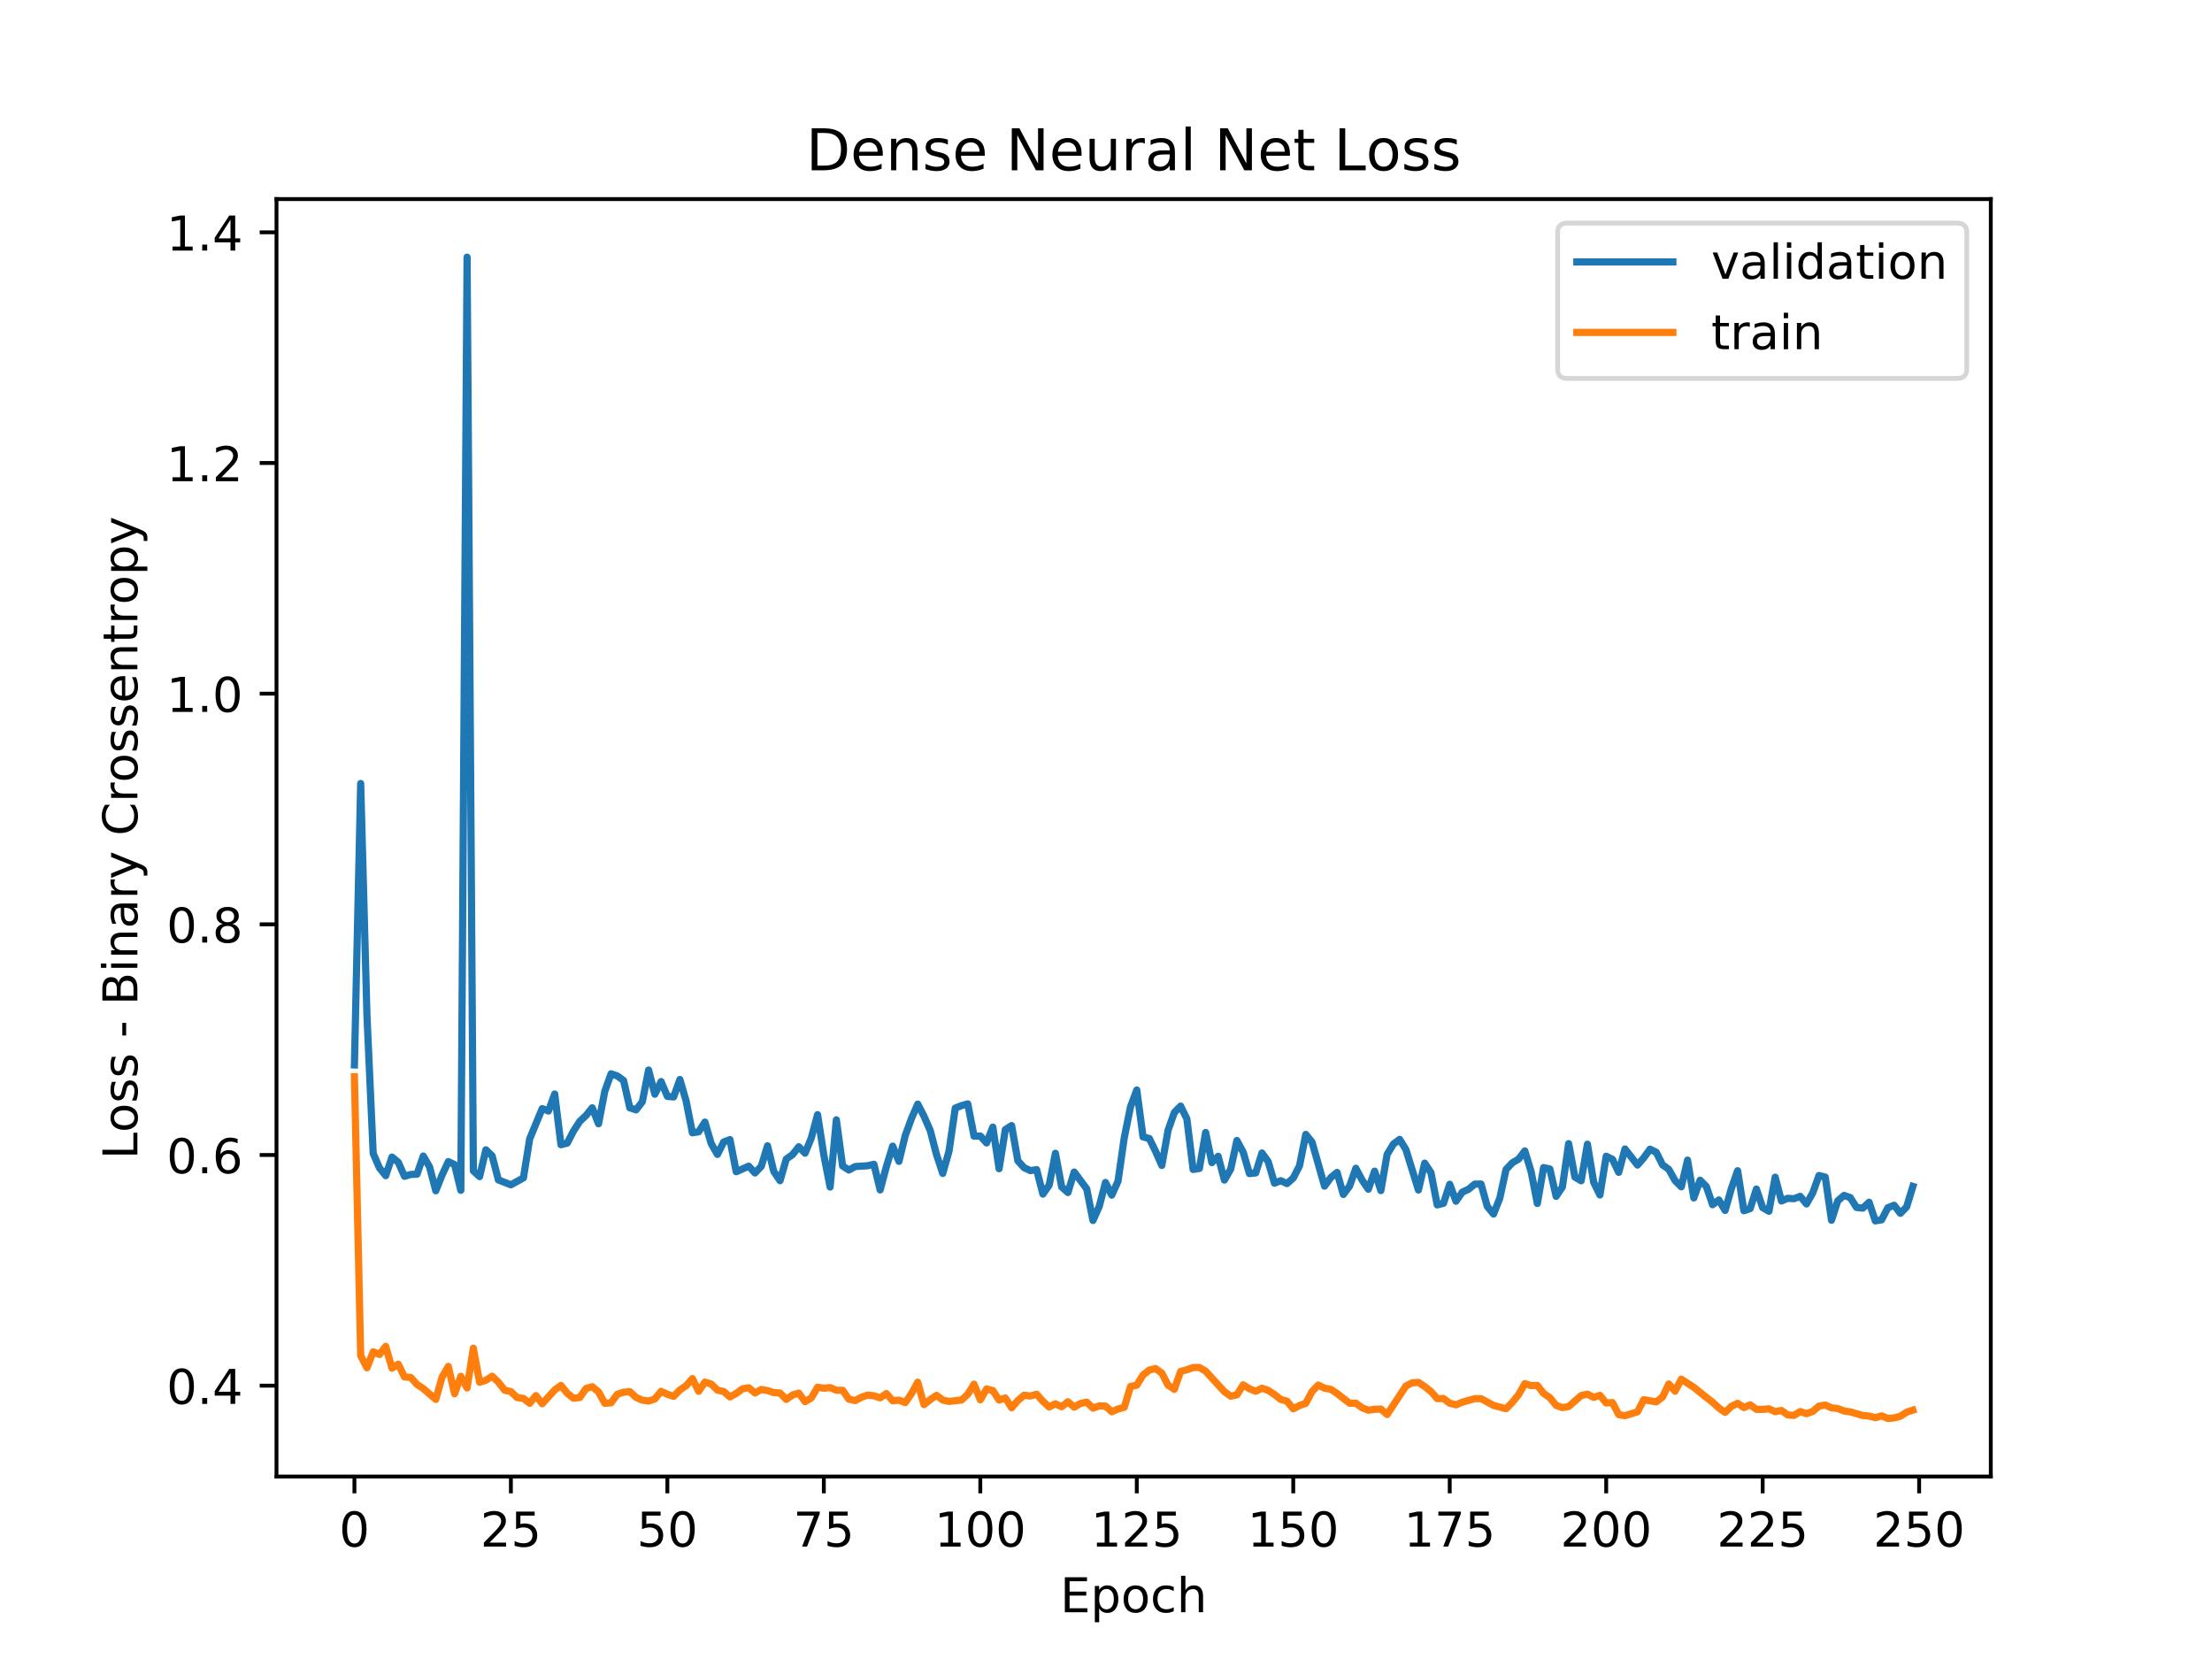 <?xml version="1.0" encoding="utf-8" standalone="no"?>
<!DOCTYPE svg PUBLIC "-//W3C//DTD SVG 1.1//EN"
  "http://www.w3.org/Graphics/SVG/1.1/DTD/svg11.dtd">
<!-- Created with matplotlib (http://matplotlib.org/) -->
<svg height="345.6pt" version="1.1" viewBox="0 0 460.8 345.6" width="460.8pt" xmlns="http://www.w3.org/2000/svg" xmlns:xlink="http://www.w3.org/1999/xlink">
 <defs>
  <style type="text/css">
*{stroke-linecap:butt;stroke-linejoin:round;}
  </style>
 </defs>
 <g id="figure_1">
  <g id="patch_1">
   <path d="M 0 345.6 
L 460.8 345.6 
L 460.8 0 
L 0 0 
z
" style="fill:#ffffff;"/>
  </g>
  <g id="axes_1">
   <g id="patch_2">
    <path d="M 57.6 307.584 
L 414.72 307.584 
L 414.72 41.472 
L 57.6 41.472 
z
" style="fill:#ffffff;"/>
   </g>
   <g id="matplotlib.axis_1">
    <g id="xtick_1">
     <g id="line2d_1">
      <defs>
       <path d="M 0 0 
L 0 3.5 
" id="m6942bcf89b" style="stroke:#000000;stroke-width:0.8;"/>
      </defs>
      <g>
       <use style="stroke:#000000;stroke-width:0.8;" x="73.833" xlink:href="#m6942bcf89b" y="307.584"/>
      </g>
     </g>
     <g id="text_1">
      <!-- 0 -->
      <defs>
       <path d="M 31.781 66.406 
Q 24.172 66.406 20.328 58.906 
Q 16.5 51.422 16.5 36.375 
Q 16.5 21.391 20.328 13.891 
Q 24.172 6.391 31.781 6.391 
Q 39.453 6.391 43.281 13.891 
Q 47.125 21.391 47.125 36.375 
Q 47.125 51.422 43.281 58.906 
Q 39.453 66.406 31.781 66.406 
z
M 31.781 74.219 
Q 44.047 74.219 50.516 64.516 
Q 56.984 54.828 56.984 36.375 
Q 56.984 17.969 50.516 8.266 
Q 44.047 -1.422 31.781 -1.422 
Q 19.531 -1.422 13.062 8.266 
Q 6.594 17.969 6.594 36.375 
Q 6.594 54.828 13.062 64.516 
Q 19.531 74.219 31.781 74.219 
z
" id="DejaVuSans-30"/>
      </defs>
      <g transform="translate(70.651 322.182)scale(0.1 -0.1)">
       <use xlink:href="#DejaVuSans-30"/>
      </g>
     </g>
    </g>
    <g id="xtick_2">
     <g id="line2d_2">
      <g>
       <use style="stroke:#000000;stroke-width:0.8;" x="106.429" xlink:href="#m6942bcf89b" y="307.584"/>
      </g>
     </g>
     <g id="text_2">
      <!-- 25 -->
      <defs>
       <path d="M 19.188 8.297 
L 53.609 8.297 
L 53.609 0 
L 7.328 0 
L 7.328 8.297 
Q 12.938 14.109 22.625 23.891 
Q 32.328 33.688 34.812 36.531 
Q 39.547 41.844 41.422 45.531 
Q 43.312 49.219 43.312 52.781 
Q 43.312 58.594 39.234 62.25 
Q 35.156 65.922 28.609 65.922 
Q 23.969 65.922 18.812 64.312 
Q 13.672 62.703 7.812 59.422 
L 7.812 69.391 
Q 13.766 71.781 18.938 73 
Q 24.125 74.219 28.422 74.219 
Q 39.75 74.219 46.484 68.547 
Q 53.219 62.891 53.219 53.422 
Q 53.219 48.922 51.531 44.891 
Q 49.859 40.875 45.406 35.406 
Q 44.188 33.984 37.641 27.219 
Q 31.109 20.453 19.188 8.297 
z
" id="DejaVuSans-32"/>
       <path d="M 10.797 72.906 
L 49.516 72.906 
L 49.516 64.594 
L 19.828 64.594 
L 19.828 46.734 
Q 21.969 47.469 24.109 47.828 
Q 26.266 48.188 28.422 48.188 
Q 40.625 48.188 47.75 41.5 
Q 54.891 34.812 54.891 23.391 
Q 54.891 11.625 47.562 5.094 
Q 40.234 -1.422 26.906 -1.422 
Q 22.312 -1.422 17.547 -0.641 
Q 12.797 0.141 7.719 1.703 
L 7.719 11.625 
Q 12.109 9.234 16.797 8.062 
Q 21.484 6.891 26.703 6.891 
Q 35.156 6.891 40.078 11.328 
Q 45.016 15.766 45.016 23.391 
Q 45.016 31 40.078 35.438 
Q 35.156 39.891 26.703 39.891 
Q 22.75 39.891 18.812 39.016 
Q 14.891 38.141 10.797 36.281 
z
" id="DejaVuSans-35"/>
      </defs>
      <g transform="translate(100.066 322.182)scale(0.1 -0.1)">
       <use xlink:href="#DejaVuSans-32"/>
       <use x="63.623" xlink:href="#DejaVuSans-35"/>
      </g>
     </g>
    </g>
    <g id="xtick_3">
     <g id="line2d_3">
      <g>
       <use style="stroke:#000000;stroke-width:0.8;" x="139.024" xlink:href="#m6942bcf89b" y="307.584"/>
      </g>
     </g>
     <g id="text_3">
      <!-- 50 -->
      <g transform="translate(132.662 322.182)scale(0.1 -0.1)">
       <use xlink:href="#DejaVuSans-35"/>
       <use x="63.623" xlink:href="#DejaVuSans-30"/>
      </g>
     </g>
    </g>
    <g id="xtick_4">
     <g id="line2d_4">
      <g>
       <use style="stroke:#000000;stroke-width:0.8;" x="171.62" xlink:href="#m6942bcf89b" y="307.584"/>
      </g>
     </g>
     <g id="text_4">
      <!-- 75 -->
      <defs>
       <path d="M 8.203 72.906 
L 55.078 72.906 
L 55.078 68.703 
L 28.609 0 
L 18.312 0 
L 43.219 64.594 
L 8.203 64.594 
z
" id="DejaVuSans-37"/>
      </defs>
      <g transform="translate(165.258 322.182)scale(0.1 -0.1)">
       <use xlink:href="#DejaVuSans-37"/>
       <use x="63.623" xlink:href="#DejaVuSans-35"/>
      </g>
     </g>
    </g>
    <g id="xtick_5">
     <g id="line2d_5">
      <g>
       <use style="stroke:#000000;stroke-width:0.8;" x="204.216" xlink:href="#m6942bcf89b" y="307.584"/>
      </g>
     </g>
     <g id="text_5">
      <!-- 100 -->
      <defs>
       <path d="M 12.406 8.297 
L 28.516 8.297 
L 28.516 63.922 
L 10.984 60.406 
L 10.984 69.391 
L 28.422 72.906 
L 38.281 72.906 
L 38.281 8.297 
L 54.391 8.297 
L 54.391 0 
L 12.406 0 
z
" id="DejaVuSans-31"/>
      </defs>
      <g transform="translate(194.672 322.182)scale(0.1 -0.1)">
       <use xlink:href="#DejaVuSans-31"/>
       <use x="63.623" xlink:href="#DejaVuSans-30"/>
       <use x="127.246" xlink:href="#DejaVuSans-30"/>
      </g>
     </g>
    </g>
    <g id="xtick_6">
     <g id="line2d_6">
      <g>
       <use style="stroke:#000000;stroke-width:0.8;" x="236.812" xlink:href="#m6942bcf89b" y="307.584"/>
      </g>
     </g>
     <g id="text_6">
      <!-- 125 -->
      <g transform="translate(227.268 322.182)scale(0.1 -0.1)">
       <use xlink:href="#DejaVuSans-31"/>
       <use x="63.623" xlink:href="#DejaVuSans-32"/>
       <use x="127.246" xlink:href="#DejaVuSans-35"/>
      </g>
     </g>
    </g>
    <g id="xtick_7">
     <g id="line2d_7">
      <g>
       <use style="stroke:#000000;stroke-width:0.8;" x="269.408" xlink:href="#m6942bcf89b" y="307.584"/>
      </g>
     </g>
     <g id="text_7">
      <!-- 150 -->
      <g transform="translate(259.864 322.182)scale(0.1 -0.1)">
       <use xlink:href="#DejaVuSans-31"/>
       <use x="63.623" xlink:href="#DejaVuSans-35"/>
       <use x="127.246" xlink:href="#DejaVuSans-30"/>
      </g>
     </g>
    </g>
    <g id="xtick_8">
     <g id="line2d_8">
      <g>
       <use style="stroke:#000000;stroke-width:0.8;" x="302.004" xlink:href="#m6942bcf89b" y="307.584"/>
      </g>
     </g>
     <g id="text_8">
      <!-- 175 -->
      <g transform="translate(292.46 322.182)scale(0.1 -0.1)">
       <use xlink:href="#DejaVuSans-31"/>
       <use x="63.623" xlink:href="#DejaVuSans-37"/>
       <use x="127.246" xlink:href="#DejaVuSans-35"/>
      </g>
     </g>
    </g>
    <g id="xtick_9">
     <g id="line2d_9">
      <g>
       <use style="stroke:#000000;stroke-width:0.8;" x="334.599" xlink:href="#m6942bcf89b" y="307.584"/>
      </g>
     </g>
     <g id="text_9">
      <!-- 200 -->
      <g transform="translate(325.056 322.182)scale(0.1 -0.1)">
       <use xlink:href="#DejaVuSans-32"/>
       <use x="63.623" xlink:href="#DejaVuSans-30"/>
       <use x="127.246" xlink:href="#DejaVuSans-30"/>
      </g>
     </g>
    </g>
    <g id="xtick_10">
     <g id="line2d_10">
      <g>
       <use style="stroke:#000000;stroke-width:0.8;" x="367.195" xlink:href="#m6942bcf89b" y="307.584"/>
      </g>
     </g>
     <g id="text_10">
      <!-- 225 -->
      <g transform="translate(357.652 322.182)scale(0.1 -0.1)">
       <use xlink:href="#DejaVuSans-32"/>
       <use x="63.623" xlink:href="#DejaVuSans-32"/>
       <use x="127.246" xlink:href="#DejaVuSans-35"/>
      </g>
     </g>
    </g>
    <g id="xtick_11">
     <g id="line2d_11">
      <g>
       <use style="stroke:#000000;stroke-width:0.8;" x="399.791" xlink:href="#m6942bcf89b" y="307.584"/>
      </g>
     </g>
     <g id="text_11">
      <!-- 250 -->
      <g transform="translate(390.247 322.182)scale(0.1 -0.1)">
       <use xlink:href="#DejaVuSans-32"/>
       <use x="63.623" xlink:href="#DejaVuSans-35"/>
       <use x="127.246" xlink:href="#DejaVuSans-30"/>
      </g>
     </g>
    </g>
    <g id="text_12">
     <!-- Epoch -->
     <defs>
      <path d="M 9.812 72.906 
L 55.906 72.906 
L 55.906 64.594 
L 19.672 64.594 
L 19.672 43.016 
L 54.391 43.016 
L 54.391 34.719 
L 19.672 34.719 
L 19.672 8.297 
L 56.781 8.297 
L 56.781 0 
L 9.812 0 
z
" id="DejaVuSans-45"/>
      <path d="M 18.109 8.203 
L 18.109 -20.797 
L 9.078 -20.797 
L 9.078 54.688 
L 18.109 54.688 
L 18.109 46.391 
Q 20.953 51.266 25.266 53.625 
Q 29.594 56 35.594 56 
Q 45.562 56 51.781 48.094 
Q 58.016 40.188 58.016 27.297 
Q 58.016 14.406 51.781 6.484 
Q 45.562 -1.422 35.594 -1.422 
Q 29.594 -1.422 25.266 0.953 
Q 20.953 3.328 18.109 8.203 
z
M 48.688 27.297 
Q 48.688 37.203 44.609 42.844 
Q 40.531 48.484 33.406 48.484 
Q 26.266 48.484 22.188 42.844 
Q 18.109 37.203 18.109 27.297 
Q 18.109 17.391 22.188 11.75 
Q 26.266 6.109 33.406 6.109 
Q 40.531 6.109 44.609 11.75 
Q 48.688 17.391 48.688 27.297 
z
" id="DejaVuSans-70"/>
      <path d="M 30.609 48.391 
Q 23.391 48.391 19.188 42.75 
Q 14.984 37.109 14.984 27.297 
Q 14.984 17.484 19.156 11.844 
Q 23.344 6.203 30.609 6.203 
Q 37.797 6.203 41.984 11.859 
Q 46.188 17.531 46.188 27.297 
Q 46.188 37.016 41.984 42.703 
Q 37.797 48.391 30.609 48.391 
z
M 30.609 56 
Q 42.328 56 49.016 48.375 
Q 55.719 40.766 55.719 27.297 
Q 55.719 13.875 49.016 6.219 
Q 42.328 -1.422 30.609 -1.422 
Q 18.844 -1.422 12.172 6.219 
Q 5.516 13.875 5.516 27.297 
Q 5.516 40.766 12.172 48.375 
Q 18.844 56 30.609 56 
z
" id="DejaVuSans-6f"/>
      <path d="M 48.781 52.594 
L 48.781 44.188 
Q 44.969 46.297 41.141 47.344 
Q 37.312 48.391 33.406 48.391 
Q 24.656 48.391 19.812 42.844 
Q 14.984 37.312 14.984 27.297 
Q 14.984 17.281 19.812 11.734 
Q 24.656 6.203 33.406 6.203 
Q 37.312 6.203 41.141 7.25 
Q 44.969 8.297 48.781 10.406 
L 48.781 2.094 
Q 45.016 0.344 40.984 -0.531 
Q 36.969 -1.422 32.422 -1.422 
Q 20.062 -1.422 12.781 6.344 
Q 5.516 14.109 5.516 27.297 
Q 5.516 40.672 12.859 48.328 
Q 20.219 56 33.016 56 
Q 37.156 56 41.109 55.141 
Q 45.062 54.297 48.781 52.594 
z
" id="DejaVuSans-63"/>
      <path d="M 54.891 33.016 
L 54.891 0 
L 45.906 0 
L 45.906 32.719 
Q 45.906 40.484 42.875 44.328 
Q 39.844 48.188 33.797 48.188 
Q 26.516 48.188 22.312 43.547 
Q 18.109 38.922 18.109 30.906 
L 18.109 0 
L 9.078 0 
L 9.078 75.984 
L 18.109 75.984 
L 18.109 46.188 
Q 21.344 51.125 25.703 53.562 
Q 30.078 56 35.797 56 
Q 45.219 56 50.047 50.172 
Q 54.891 44.344 54.891 33.016 
z
" id="DejaVuSans-68"/>
     </defs>
     <g transform="translate(220.849 335.861)scale(0.1 -0.1)">
      <use xlink:href="#DejaVuSans-45"/>
      <use x="63.184" xlink:href="#DejaVuSans-70"/>
      <use x="126.66" xlink:href="#DejaVuSans-6f"/>
      <use x="187.842" xlink:href="#DejaVuSans-63"/>
      <use x="242.822" xlink:href="#DejaVuSans-68"/>
     </g>
    </g>
   </g>
   <g id="matplotlib.axis_2">
    <g id="ytick_1">
     <g id="line2d_12">
      <defs>
       <path d="M 0 0 
L -3.5 0 
" id="mf761690493" style="stroke:#000000;stroke-width:0.8;"/>
      </defs>
      <g>
       <use style="stroke:#000000;stroke-width:0.8;" x="57.6" xlink:href="#mf761690493" y="288.658"/>
      </g>
     </g>
     <g id="text_13">
      <!-- 0.4 -->
      <defs>
       <path d="M 10.688 12.406 
L 21 12.406 
L 21 0 
L 10.688 0 
z
" id="DejaVuSans-2e"/>
       <path d="M 37.797 64.312 
L 12.891 25.391 
L 37.797 25.391 
z
M 35.203 72.906 
L 47.609 72.906 
L 47.609 25.391 
L 58.016 25.391 
L 58.016 17.188 
L 47.609 17.188 
L 47.609 0 
L 37.797 0 
L 37.797 17.188 
L 4.891 17.188 
L 4.891 26.703 
z
" id="DejaVuSans-34"/>
      </defs>
      <g transform="translate(34.697 292.458)scale(0.1 -0.1)">
       <use xlink:href="#DejaVuSans-30"/>
       <use x="63.623" xlink:href="#DejaVuSans-2e"/>
       <use x="95.41" xlink:href="#DejaVuSans-34"/>
      </g>
     </g>
    </g>
    <g id="ytick_2">
     <g id="line2d_13">
      <g>
       <use style="stroke:#000000;stroke-width:0.8;" x="57.6" xlink:href="#mf761690493" y="240.606"/>
      </g>
     </g>
     <g id="text_14">
      <!-- 0.6 -->
      <defs>
       <path d="M 33.016 40.375 
Q 26.375 40.375 22.484 35.828 
Q 18.609 31.297 18.609 23.391 
Q 18.609 15.531 22.484 10.953 
Q 26.375 6.391 33.016 6.391 
Q 39.656 6.391 43.531 10.953 
Q 47.406 15.531 47.406 23.391 
Q 47.406 31.297 43.531 35.828 
Q 39.656 40.375 33.016 40.375 
z
M 52.594 71.297 
L 52.594 62.312 
Q 48.875 64.062 45.094 64.984 
Q 41.312 65.922 37.594 65.922 
Q 27.828 65.922 22.672 59.328 
Q 17.531 52.734 16.797 39.406 
Q 19.672 43.656 24.016 45.922 
Q 28.375 48.188 33.594 48.188 
Q 44.578 48.188 50.953 41.516 
Q 57.328 34.859 57.328 23.391 
Q 57.328 12.156 50.688 5.359 
Q 44.047 -1.422 33.016 -1.422 
Q 20.359 -1.422 13.672 8.266 
Q 6.984 17.969 6.984 36.375 
Q 6.984 53.656 15.188 63.938 
Q 23.391 74.219 37.203 74.219 
Q 40.922 74.219 44.703 73.484 
Q 48.484 72.75 52.594 71.297 
z
" id="DejaVuSans-36"/>
      </defs>
      <g transform="translate(34.697 244.405)scale(0.1 -0.1)">
       <use xlink:href="#DejaVuSans-30"/>
       <use x="63.623" xlink:href="#DejaVuSans-2e"/>
       <use x="95.41" xlink:href="#DejaVuSans-36"/>
      </g>
     </g>
    </g>
    <g id="ytick_3">
     <g id="line2d_14">
      <g>
       <use style="stroke:#000000;stroke-width:0.8;" x="57.6" xlink:href="#mf761690493" y="192.553"/>
      </g>
     </g>
     <g id="text_15">
      <!-- 0.8 -->
      <defs>
       <path d="M 31.781 34.625 
Q 24.75 34.625 20.719 30.859 
Q 16.703 27.094 16.703 20.516 
Q 16.703 13.922 20.719 10.156 
Q 24.75 6.391 31.781 6.391 
Q 38.812 6.391 42.859 10.172 
Q 46.922 13.969 46.922 20.516 
Q 46.922 27.094 42.891 30.859 
Q 38.875 34.625 31.781 34.625 
z
M 21.922 38.812 
Q 15.578 40.375 12.031 44.719 
Q 8.5 49.078 8.5 55.328 
Q 8.5 64.062 14.719 69.141 
Q 20.953 74.219 31.781 74.219 
Q 42.672 74.219 48.875 69.141 
Q 55.078 64.062 55.078 55.328 
Q 55.078 49.078 51.531 44.719 
Q 48 40.375 41.703 38.812 
Q 48.828 37.156 52.797 32.312 
Q 56.781 27.484 56.781 20.516 
Q 56.781 9.906 50.312 4.234 
Q 43.844 -1.422 31.781 -1.422 
Q 19.734 -1.422 13.25 4.234 
Q 6.781 9.906 6.781 20.516 
Q 6.781 27.484 10.781 32.312 
Q 14.797 37.156 21.922 38.812 
z
M 18.312 54.391 
Q 18.312 48.734 21.844 45.562 
Q 25.391 42.391 31.781 42.391 
Q 38.141 42.391 41.719 45.562 
Q 45.312 48.734 45.312 54.391 
Q 45.312 60.062 41.719 63.234 
Q 38.141 66.406 31.781 66.406 
Q 25.391 66.406 21.844 63.234 
Q 18.312 60.062 18.312 54.391 
z
" id="DejaVuSans-38"/>
      </defs>
      <g transform="translate(34.697 196.352)scale(0.1 -0.1)">
       <use xlink:href="#DejaVuSans-30"/>
       <use x="63.623" xlink:href="#DejaVuSans-2e"/>
       <use x="95.41" xlink:href="#DejaVuSans-38"/>
      </g>
     </g>
    </g>
    <g id="ytick_4">
     <g id="line2d_15">
      <g>
       <use style="stroke:#000000;stroke-width:0.8;" x="57.6" xlink:href="#mf761690493" y="144.501"/>
      </g>
     </g>
     <g id="text_16">
      <!-- 1.0 -->
      <g transform="translate(34.697 148.3)scale(0.1 -0.1)">
       <use xlink:href="#DejaVuSans-31"/>
       <use x="63.623" xlink:href="#DejaVuSans-2e"/>
       <use x="95.41" xlink:href="#DejaVuSans-30"/>
      </g>
     </g>
    </g>
    <g id="ytick_5">
     <g id="line2d_16">
      <g>
       <use style="stroke:#000000;stroke-width:0.8;" x="57.6" xlink:href="#mf761690493" y="96.448"/>
      </g>
     </g>
     <g id="text_17">
      <!-- 1.2 -->
      <g transform="translate(34.697 100.247)scale(0.1 -0.1)">
       <use xlink:href="#DejaVuSans-31"/>
       <use x="63.623" xlink:href="#DejaVuSans-2e"/>
       <use x="95.41" xlink:href="#DejaVuSans-32"/>
      </g>
     </g>
    </g>
    <g id="ytick_6">
     <g id="line2d_17">
      <g>
       <use style="stroke:#000000;stroke-width:0.8;" x="57.6" xlink:href="#mf761690493" y="48.396"/>
      </g>
     </g>
     <g id="text_18">
      <!-- 1.4 -->
      <g transform="translate(34.697 52.195)scale(0.1 -0.1)">
       <use xlink:href="#DejaVuSans-31"/>
       <use x="63.623" xlink:href="#DejaVuSans-2e"/>
       <use x="95.41" xlink:href="#DejaVuSans-34"/>
      </g>
     </g>
    </g>
    <g id="text_19">
     <!-- Loss - Binary Crossentropy -->
     <defs>
      <path d="M 9.812 72.906 
L 19.672 72.906 
L 19.672 8.297 
L 55.172 8.297 
L 55.172 0 
L 9.812 0 
z
" id="DejaVuSans-4c"/>
      <path d="M 44.281 53.078 
L 44.281 44.578 
Q 40.484 46.531 36.375 47.5 
Q 32.281 48.484 27.875 48.484 
Q 21.188 48.484 17.844 46.438 
Q 14.5 44.391 14.5 40.281 
Q 14.5 37.156 16.891 35.375 
Q 19.281 33.594 26.516 31.984 
L 29.594 31.297 
Q 39.156 29.25 43.188 25.516 
Q 47.219 21.781 47.219 15.094 
Q 47.219 7.469 41.188 3.016 
Q 35.156 -1.422 24.609 -1.422 
Q 20.219 -1.422 15.453 -0.562 
Q 10.688 0.297 5.422 2 
L 5.422 11.281 
Q 10.406 8.688 15.234 7.391 
Q 20.062 6.109 24.812 6.109 
Q 31.156 6.109 34.562 8.281 
Q 37.984 10.453 37.984 14.406 
Q 37.984 18.062 35.516 20.016 
Q 33.062 21.969 24.703 23.781 
L 21.578 24.516 
Q 13.234 26.266 9.516 29.906 
Q 5.812 33.547 5.812 39.891 
Q 5.812 47.609 11.281 51.797 
Q 16.75 56 26.812 56 
Q 31.781 56 36.172 55.266 
Q 40.578 54.547 44.281 53.078 
z
" id="DejaVuSans-73"/>
      <path id="DejaVuSans-20"/>
      <path d="M 4.891 31.391 
L 31.203 31.391 
L 31.203 23.391 
L 4.891 23.391 
z
" id="DejaVuSans-2d"/>
      <path d="M 19.672 34.812 
L 19.672 8.109 
L 35.5 8.109 
Q 43.453 8.109 47.281 11.406 
Q 51.125 14.703 51.125 21.484 
Q 51.125 28.328 47.281 31.562 
Q 43.453 34.812 35.5 34.812 
z
M 19.672 64.797 
L 19.672 42.828 
L 34.281 42.828 
Q 41.5 42.828 45.031 45.531 
Q 48.578 48.25 48.578 53.812 
Q 48.578 59.328 45.031 62.062 
Q 41.5 64.797 34.281 64.797 
z
M 9.812 72.906 
L 35.016 72.906 
Q 46.297 72.906 52.391 68.219 
Q 58.5 63.531 58.5 54.891 
Q 58.5 48.188 55.375 44.234 
Q 52.25 40.281 46.188 39.312 
Q 53.469 37.75 57.5 32.781 
Q 61.531 27.828 61.531 20.406 
Q 61.531 10.641 54.891 5.312 
Q 48.25 0 35.984 0 
L 9.812 0 
z
" id="DejaVuSans-42"/>
      <path d="M 9.422 54.688 
L 18.406 54.688 
L 18.406 0 
L 9.422 0 
z
M 9.422 75.984 
L 18.406 75.984 
L 18.406 64.594 
L 9.422 64.594 
z
" id="DejaVuSans-69"/>
      <path d="M 54.891 33.016 
L 54.891 0 
L 45.906 0 
L 45.906 32.719 
Q 45.906 40.484 42.875 44.328 
Q 39.844 48.188 33.797 48.188 
Q 26.516 48.188 22.312 43.547 
Q 18.109 38.922 18.109 30.906 
L 18.109 0 
L 9.078 0 
L 9.078 54.688 
L 18.109 54.688 
L 18.109 46.188 
Q 21.344 51.125 25.703 53.562 
Q 30.078 56 35.797 56 
Q 45.219 56 50.047 50.172 
Q 54.891 44.344 54.891 33.016 
z
" id="DejaVuSans-6e"/>
      <path d="M 34.281 27.484 
Q 23.391 27.484 19.188 25 
Q 14.984 22.516 14.984 16.5 
Q 14.984 11.719 18.141 8.906 
Q 21.297 6.109 26.703 6.109 
Q 34.188 6.109 38.703 11.406 
Q 43.219 16.703 43.219 25.484 
L 43.219 27.484 
z
M 52.203 31.203 
L 52.203 0 
L 43.219 0 
L 43.219 8.297 
Q 40.141 3.328 35.547 0.953 
Q 30.953 -1.422 24.312 -1.422 
Q 15.922 -1.422 10.953 3.297 
Q 6 8.016 6 15.922 
Q 6 25.141 12.172 29.828 
Q 18.359 34.516 30.609 34.516 
L 43.219 34.516 
L 43.219 35.406 
Q 43.219 41.609 39.141 45 
Q 35.062 48.391 27.688 48.391 
Q 23 48.391 18.547 47.266 
Q 14.109 46.141 10.016 43.891 
L 10.016 52.203 
Q 14.938 54.109 19.578 55.047 
Q 24.219 56 28.609 56 
Q 40.484 56 46.344 49.844 
Q 52.203 43.703 52.203 31.203 
z
" id="DejaVuSans-61"/>
      <path d="M 41.109 46.297 
Q 39.594 47.172 37.812 47.578 
Q 36.031 48 33.891 48 
Q 26.266 48 22.188 43.047 
Q 18.109 38.094 18.109 28.812 
L 18.109 0 
L 9.078 0 
L 9.078 54.688 
L 18.109 54.688 
L 18.109 46.188 
Q 20.953 51.172 25.484 53.578 
Q 30.031 56 36.531 56 
Q 37.453 56 38.578 55.875 
Q 39.703 55.766 41.062 55.516 
z
" id="DejaVuSans-72"/>
      <path d="M 32.172 -5.078 
Q 28.375 -14.844 24.75 -17.812 
Q 21.141 -20.797 15.094 -20.797 
L 7.906 -20.797 
L 7.906 -13.281 
L 13.188 -13.281 
Q 16.891 -13.281 18.938 -11.516 
Q 21 -9.766 23.484 -3.219 
L 25.094 0.875 
L 2.984 54.688 
L 12.5 54.688 
L 29.594 11.922 
L 46.688 54.688 
L 56.203 54.688 
z
" id="DejaVuSans-79"/>
      <path d="M 64.406 67.281 
L 64.406 56.891 
Q 59.422 61.531 53.781 63.812 
Q 48.141 66.109 41.797 66.109 
Q 29.297 66.109 22.656 58.469 
Q 16.016 50.828 16.016 36.375 
Q 16.016 21.969 22.656 14.328 
Q 29.297 6.688 41.797 6.688 
Q 48.141 6.688 53.781 8.984 
Q 59.422 11.281 64.406 15.922 
L 64.406 5.609 
Q 59.234 2.094 53.438 0.328 
Q 47.656 -1.422 41.219 -1.422 
Q 24.656 -1.422 15.125 8.703 
Q 5.609 18.844 5.609 36.375 
Q 5.609 53.953 15.125 64.078 
Q 24.656 74.219 41.219 74.219 
Q 47.75 74.219 53.531 72.484 
Q 59.328 70.75 64.406 67.281 
z
" id="DejaVuSans-43"/>
      <path d="M 56.203 29.594 
L 56.203 25.203 
L 14.891 25.203 
Q 15.484 15.922 20.484 11.062 
Q 25.484 6.203 34.422 6.203 
Q 39.594 6.203 44.453 7.469 
Q 49.312 8.734 54.109 11.281 
L 54.109 2.781 
Q 49.266 0.734 44.188 -0.344 
Q 39.109 -1.422 33.891 -1.422 
Q 20.797 -1.422 13.156 6.188 
Q 5.516 13.812 5.516 26.812 
Q 5.516 40.234 12.766 48.109 
Q 20.016 56 32.328 56 
Q 43.359 56 49.781 48.891 
Q 56.203 41.797 56.203 29.594 
z
M 47.219 32.234 
Q 47.125 39.594 43.094 43.984 
Q 39.062 48.391 32.422 48.391 
Q 24.906 48.391 20.391 44.141 
Q 15.875 39.891 15.188 32.172 
z
" id="DejaVuSans-65"/>
      <path d="M 18.312 70.219 
L 18.312 54.688 
L 36.812 54.688 
L 36.812 47.703 
L 18.312 47.703 
L 18.312 18.016 
Q 18.312 11.328 20.141 9.422 
Q 21.969 7.516 27.594 7.516 
L 36.812 7.516 
L 36.812 0 
L 27.594 0 
Q 17.188 0 13.234 3.875 
Q 9.281 7.766 9.281 18.016 
L 9.281 47.703 
L 2.688 47.703 
L 2.688 54.688 
L 9.281 54.688 
L 9.281 70.219 
z
" id="DejaVuSans-74"/>
     </defs>
     <g transform="translate(28.617 241.487)rotate(-90)scale(0.1 -0.1)">
      <use xlink:href="#DejaVuSans-4c"/>
      <use x="55.697" xlink:href="#DejaVuSans-6f"/>
      <use x="116.879" xlink:href="#DejaVuSans-73"/>
      <use x="168.979" xlink:href="#DejaVuSans-73"/>
      <use x="221.078" xlink:href="#DejaVuSans-20"/>
      <use x="252.865" xlink:href="#DejaVuSans-2d"/>
      <use x="288.949" xlink:href="#DejaVuSans-20"/>
      <use x="320.736" xlink:href="#DejaVuSans-42"/>
      <use x="389.34" xlink:href="#DejaVuSans-69"/>
      <use x="417.123" xlink:href="#DejaVuSans-6e"/>
      <use x="480.502" xlink:href="#DejaVuSans-61"/>
      <use x="541.781" xlink:href="#DejaVuSans-72"/>
      <use x="582.895" xlink:href="#DejaVuSans-79"/>
      <use x="642.074" xlink:href="#DejaVuSans-20"/>
      <use x="673.861" xlink:href="#DejaVuSans-43"/>
      <use x="743.686" xlink:href="#DejaVuSans-72"/>
      <use x="784.768" xlink:href="#DejaVuSans-6f"/>
      <use x="845.949" xlink:href="#DejaVuSans-73"/>
      <use x="898.049" xlink:href="#DejaVuSans-73"/>
      <use x="950.148" xlink:href="#DejaVuSans-65"/>
      <use x="1011.672" xlink:href="#DejaVuSans-6e"/>
      <use x="1075.051" xlink:href="#DejaVuSans-74"/>
      <use x="1114.26" xlink:href="#DejaVuSans-72"/>
      <use x="1155.342" xlink:href="#DejaVuSans-6f"/>
      <use x="1216.523" xlink:href="#DejaVuSans-70"/>
      <use x="1280" xlink:href="#DejaVuSans-79"/>
     </g>
    </g>
   </g>
   <g id="line2d_18">
    <path clip-path="url(#pcb226380f3)" d="M 73.833 221.844 
L 75.137 163.222 
L 76.44 211.457 
L 77.744 240.294 
L 79.048 243.293 
L 80.352 244.91 
L 81.656 241.042 
L 82.96 242.115 
L 84.263 245.046 
L 85.567 244.661 
L 86.871 244.609 
L 88.175 240.824 
L 89.479 243.072 
L 90.783 248.061 
L 92.086 244.794 
L 93.39 241.99 
L 94.694 242.602 
L 95.998 247.962 
L 97.302 53.568 
L 98.606 243.917 
L 99.909 245.109 
L 101.213 239.527 
L 102.517 240.783 
L 103.821 245.798 
L 106.429 246.818 
L 109.036 245.375 
L 110.34 237.262 
L 112.948 230.944 
L 114.252 231.445 
L 115.555 227.897 
L 116.859 238.464 
L 118.163 238.137 
L 119.467 235.616 
L 120.771 233.61 
L 122.075 232.372 
L 123.378 230.779 
L 124.682 234.108 
L 125.986 227.348 
L 127.29 223.702 
L 128.594 224.131 
L 129.898 225.088 
L 131.201 230.777 
L 132.505 231.206 
L 133.809 229.513 
L 135.113 222.908 
L 136.417 227.943 
L 137.721 225.314 
L 139.024 228.396 
L 140.328 228.511 
L 141.632 224.884 
L 142.936 229.38 
L 144.24 235.986 
L 145.544 235.768 
L 146.847 233.752 
L 148.151 238.222 
L 149.455 240.486 
L 150.759 237.895 
L 152.063 237.399 
L 153.367 244.094 
L 155.974 242.934 
L 157.278 244.354 
L 158.582 242.971 
L 159.886 238.695 
L 161.19 244.02 
L 162.493 245.961 
L 163.797 241.455 
L 165.101 240.53 
L 166.405 238.893 
L 167.709 240.23 
L 169.013 237.047 
L 170.316 232.204 
L 171.62 240.618 
L 172.924 247.285 
L 174.228 233.275 
L 175.532 242.896 
L 176.836 243.736 
L 178.139 243.015 
L 180.747 242.845 
L 182.051 242.539 
L 183.355 247.879 
L 184.659 242.969 
L 185.962 238.759 
L 187.266 241.938 
L 188.57 236.583 
L 189.874 233.008 
L 191.178 230.006 
L 192.482 232.52 
L 193.785 235.513 
L 195.089 240.513 
L 196.393 244.453 
L 197.697 239.795 
L 199.001 230.835 
L 200.305 230.324 
L 201.608 229.967 
L 202.912 236.693 
L 204.216 236.654 
L 205.52 238.095 
L 206.824 234.799 
L 208.128 243.463 
L 209.431 235.32 
L 210.735 234.477 
L 212.039 241.82 
L 213.343 243.252 
L 214.647 243.86 
L 215.951 243.651 
L 217.254 248.754 
L 218.558 246.887 
L 219.862 240.25 
L 221.166 247.253 
L 222.47 248.423 
L 223.774 244.156 
L 226.381 247.655 
L 227.685 254.248 
L 228.989 251.331 
L 230.293 246.334 
L 231.597 248.972 
L 232.9 246.074 
L 234.204 236.999 
L 235.508 230.56 
L 236.812 227.066 
L 238.116 236.842 
L 239.42 237.173 
L 240.723 239.836 
L 242.027 242.787 
L 243.331 235.453 
L 244.635 231.752 
L 245.939 230.424 
L 247.243 233.064 
L 248.546 243.619 
L 249.85 243.414 
L 251.154 235.914 
L 252.458 242.198 
L 253.762 240.875 
L 255.066 245.83 
L 256.369 243.567 
L 257.673 237.587 
L 258.977 240.023 
L 260.281 244.482 
L 261.585 244.343 
L 262.889 240.185 
L 264.192 241.998 
L 265.496 246.481 
L 266.8 245.958 
L 268.104 246.563 
L 269.408 245.409 
L 270.712 242.869 
L 272.015 236.32 
L 273.319 237.918 
L 275.927 247.097 
L 277.231 245.304 
L 278.535 244.237 
L 279.838 248.823 
L 281.142 247.099 
L 282.446 243.375 
L 283.75 245.834 
L 285.054 247.733 
L 286.358 243.972 
L 287.661 248.023 
L 288.965 240.475 
L 290.269 238.333 
L 291.573 237.351 
L 292.877 239.477 
L 295.484 247.903 
L 296.788 242.306 
L 298.092 244.27 
L 299.396 251.002 
L 300.7 250.677 
L 302.004 246.705 
L 303.307 250.234 
L 304.611 248.356 
L 305.915 247.751 
L 307.219 246.672 
L 308.523 246.659 
L 309.827 251.32 
L 311.13 252.911 
L 312.434 249.603 
L 313.738 243.615 
L 315.042 242.244 
L 316.346 241.466 
L 317.65 239.766 
L 318.953 244.041 
L 320.257 250.708 
L 321.561 243.229 
L 322.865 243.528 
L 324.169 249.219 
L 325.473 247.269 
L 326.776 238.245 
L 328.08 245.204 
L 329.384 245.974 
L 330.688 238.359 
L 331.992 246.294 
L 333.296 248.929 
L 334.599 240.866 
L 335.903 241.502 
L 337.207 244.221 
L 338.511 239.352 
L 341.119 242.702 
L 342.422 241.201 
L 343.726 239.391 
L 345.03 240.05 
L 346.334 242.653 
L 347.638 243.599 
L 348.942 245.933 
L 350.245 247.235 
L 351.549 241.675 
L 352.853 249.548 
L 354.157 245.862 
L 355.461 247.178 
L 356.765 250.961 
L 358.068 249.973 
L 359.372 252.155 
L 360.676 247.597 
L 361.98 243.881 
L 363.284 252.22 
L 364.588 251.778 
L 365.891 247.701 
L 367.195 251.57 
L 368.499 252.331 
L 369.803 245.228 
L 371.107 250.187 
L 372.411 249.626 
L 373.714 249.714 
L 375.018 249.221 
L 376.322 250.803 
L 377.626 248.505 
L 378.93 244.879 
L 380.234 245.218 
L 381.537 254.199 
L 382.841 250.151 
L 384.145 249.027 
L 385.449 249.493 
L 386.753 251.533 
L 388.057 251.678 
L 389.36 250.448 
L 390.664 254.332 
L 391.968 254.113 
L 393.272 251.597 
L 394.576 251.074 
L 395.88 252.756 
L 397.183 251.43 
L 398.487 247.149 
L 398.487 247.149 
" style="fill:none;stroke:#1f77b4;stroke-linecap:square;stroke-width:1.5;"/>
   </g>
   <g id="line2d_19">
    <path clip-path="url(#pcb226380f3)" d="M 73.833 224.32 
L 75.137 282.404 
L 76.44 284.939 
L 77.744 281.606 
L 79.048 282.162 
L 80.352 280.475 
L 81.656 285.016 
L 82.96 284.179 
L 84.263 286.844 
L 85.567 286.951 
L 86.871 288.408 
L 88.175 289.261 
L 90.783 291.526 
L 92.086 286.9 
L 93.39 284.647 
L 94.694 290.346 
L 95.998 286.703 
L 97.302 289.144 
L 98.606 280.843 
L 99.909 287.953 
L 101.213 287.536 
L 102.517 286.691 
L 103.821 287.932 
L 105.125 289.598 
L 106.429 289.9 
L 107.732 291.145 
L 109.036 291.317 
L 110.34 292.327 
L 111.644 290.729 
L 112.948 292.424 
L 115.555 289.558 
L 116.859 288.614 
L 118.163 290.236 
L 119.467 291.275 
L 120.771 291.132 
L 122.075 289.25 
L 123.378 288.875 
L 124.682 289.951 
L 125.986 292.336 
L 127.29 292.231 
L 128.594 290.454 
L 129.898 290.023 
L 131.201 289.911 
L 132.505 291.104 
L 133.809 291.681 
L 135.113 291.865 
L 136.417 291.431 
L 137.721 289.845 
L 139.024 290.455 
L 140.328 290.89 
L 141.632 289.553 
L 142.936 288.673 
L 144.24 287.183 
L 145.544 289.842 
L 146.847 287.92 
L 148.151 288.322 
L 149.455 289.584 
L 150.759 289.88 
L 152.063 291.004 
L 153.367 290.278 
L 154.67 289.318 
L 155.974 289.089 
L 157.278 290.187 
L 158.582 289.449 
L 159.886 289.677 
L 161.19 290.113 
L 162.493 290.179 
L 163.797 291.53 
L 165.101 290.597 
L 166.405 290.217 
L 167.709 291.989 
L 169.013 291.212 
L 170.316 288.99 
L 171.62 289.189 
L 172.924 289.059 
L 174.228 289.608 
L 175.532 289.627 
L 176.836 291.481 
L 178.139 291.76 
L 179.443 291.089 
L 180.747 290.62 
L 182.051 290.772 
L 183.355 291.196 
L 184.659 290.314 
L 185.962 291.809 
L 187.266 291.679 
L 188.57 292.184 
L 189.874 290.33 
L 191.178 287.934 
L 192.482 292.611 
L 193.785 291.573 
L 195.089 290.677 
L 196.393 291.667 
L 197.697 291.939 
L 200.305 291.648 
L 201.608 290.445 
L 202.912 288.351 
L 204.216 291.606 
L 205.52 289.344 
L 206.824 289.68 
L 208.128 291.658 
L 209.431 291.222 
L 210.735 293.267 
L 212.039 291.758 
L 213.343 290.655 
L 214.647 290.814 
L 215.951 290.452 
L 217.254 291.914 
L 218.558 293.103 
L 219.862 292.442 
L 221.166 293.051 
L 222.47 292.018 
L 223.774 293.142 
L 225.077 292.372 
L 226.381 292.089 
L 227.685 293.338 
L 228.989 292.88 
L 230.293 292.913 
L 231.597 294.088 
L 232.9 293.533 
L 234.204 293.158 
L 235.508 288.825 
L 236.812 288.556 
L 238.116 286.428 
L 239.42 285.414 
L 240.723 285.096 
L 242.027 286.046 
L 243.331 288.555 
L 244.635 289.423 
L 245.939 285.694 
L 247.243 285.348 
L 248.546 284.884 
L 249.85 284.869 
L 251.154 285.642 
L 255.066 289.907 
L 256.369 290.846 
L 257.673 290.568 
L 258.977 288.492 
L 260.281 289.299 
L 261.585 289.827 
L 262.889 289.197 
L 264.192 289.637 
L 265.496 290.495 
L 266.8 291.531 
L 268.104 291.883 
L 269.408 293.48 
L 270.712 292.804 
L 272.015 292.325 
L 273.319 289.88 
L 274.623 288.543 
L 275.927 289.19 
L 277.231 289.417 
L 278.535 290.281 
L 281.142 292.322 
L 282.446 292.311 
L 283.75 293.261 
L 285.054 293.77 
L 286.358 293.58 
L 287.661 293.539 
L 288.965 294.666 
L 292.877 288.733 
L 294.181 288.064 
L 295.484 287.977 
L 296.788 288.836 
L 298.092 289.866 
L 299.396 291.357 
L 300.7 291.34 
L 302.004 292.322 
L 303.307 292.645 
L 304.611 292.108 
L 307.219 291.361 
L 308.523 291.361 
L 311.13 292.775 
L 313.738 293.463 
L 315.042 292.143 
L 316.346 290.53 
L 317.65 288.242 
L 318.953 288.649 
L 320.257 288.611 
L 321.561 290.262 
L 322.865 291.168 
L 324.169 292.766 
L 325.473 293.227 
L 326.776 293.009 
L 329.384 290.719 
L 330.688 290.429 
L 331.992 291.09 
L 333.296 290.677 
L 334.599 292.269 
L 335.903 292.188 
L 337.207 294.687 
L 338.511 294.917 
L 341.119 294.103 
L 342.422 291.583 
L 345.03 292.036 
L 346.334 291.033 
L 347.638 288.307 
L 348.942 289.807 
L 350.245 287.302 
L 352.853 289.003 
L 355.461 291.099 
L 356.765 292.111 
L 358.068 293.307 
L 359.372 294.223 
L 360.676 292.97 
L 361.98 292.343 
L 363.284 293.22 
L 364.588 292.647 
L 365.891 293.593 
L 367.195 293.605 
L 368.499 293.481 
L 369.803 294.074 
L 371.107 293.827 
L 372.411 294.755 
L 373.714 294.853 
L 375.018 294.05 
L 376.322 294.494 
L 377.626 294.024 
L 378.93 292.922 
L 380.234 292.694 
L 381.537 293.275 
L 382.841 293.42 
L 384.145 293.935 
L 385.449 294.117 
L 388.057 294.878 
L 389.36 294.984 
L 390.664 295.329 
L 391.968 294.946 
L 393.272 295.488 
L 394.576 295.38 
L 395.88 295.026 
L 397.183 294.18 
L 398.487 293.763 
L 398.487 293.763 
" style="fill:none;stroke:#ff7f0e;stroke-linecap:square;stroke-width:1.5;"/>
   </g>
   <g id="patch_3">
    <path d="M 57.6 307.584 
L 57.6 41.472 
" style="fill:none;stroke:#000000;stroke-linecap:square;stroke-linejoin:miter;stroke-width:0.8;"/>
   </g>
   <g id="patch_4">
    <path d="M 414.72 307.584 
L 414.72 41.472 
" style="fill:none;stroke:#000000;stroke-linecap:square;stroke-linejoin:miter;stroke-width:0.8;"/>
   </g>
   <g id="patch_5">
    <path d="M 57.6 307.584 
L 414.72 307.584 
" style="fill:none;stroke:#000000;stroke-linecap:square;stroke-linejoin:miter;stroke-width:0.8;"/>
   </g>
   <g id="patch_6">
    <path d="M 57.6 41.472 
L 414.72 41.472 
" style="fill:none;stroke:#000000;stroke-linecap:square;stroke-linejoin:miter;stroke-width:0.8;"/>
   </g>
   <g id="text_20">
    <!-- Dense Neural Net Loss -->
    <defs>
     <path d="M 19.672 64.797 
L 19.672 8.109 
L 31.594 8.109 
Q 46.688 8.109 53.688 14.938 
Q 60.688 21.781 60.688 36.531 
Q 60.688 51.172 53.688 57.984 
Q 46.688 64.797 31.594 64.797 
z
M 9.812 72.906 
L 30.078 72.906 
Q 51.266 72.906 61.172 64.094 
Q 71.094 55.281 71.094 36.531 
Q 71.094 17.672 61.125 8.828 
Q 51.172 0 30.078 0 
L 9.812 0 
z
" id="DejaVuSans-44"/>
     <path d="M 9.812 72.906 
L 23.094 72.906 
L 55.422 11.922 
L 55.422 72.906 
L 64.984 72.906 
L 64.984 0 
L 51.703 0 
L 19.391 60.984 
L 19.391 0 
L 9.812 0 
z
" id="DejaVuSans-4e"/>
     <path d="M 8.5 21.578 
L 8.5 54.688 
L 17.484 54.688 
L 17.484 21.922 
Q 17.484 14.156 20.5 10.266 
Q 23.531 6.391 29.594 6.391 
Q 36.859 6.391 41.078 11.031 
Q 45.312 15.672 45.312 23.688 
L 45.312 54.688 
L 54.297 54.688 
L 54.297 0 
L 45.312 0 
L 45.312 8.406 
Q 42.047 3.422 37.719 1 
Q 33.406 -1.422 27.688 -1.422 
Q 18.266 -1.422 13.375 4.438 
Q 8.5 10.297 8.5 21.578 
z
M 31.109 56 
z
" id="DejaVuSans-75"/>
     <path d="M 9.422 75.984 
L 18.406 75.984 
L 18.406 0 
L 9.422 0 
z
" id="DejaVuSans-6c"/>
    </defs>
    <g transform="translate(167.917 35.472)scale(0.12 -0.12)">
     <use xlink:href="#DejaVuSans-44"/>
     <use x="77.002" xlink:href="#DejaVuSans-65"/>
     <use x="138.525" xlink:href="#DejaVuSans-6e"/>
     <use x="201.904" xlink:href="#DejaVuSans-73"/>
     <use x="254.004" xlink:href="#DejaVuSans-65"/>
     <use x="315.527" xlink:href="#DejaVuSans-20"/>
     <use x="347.314" xlink:href="#DejaVuSans-4e"/>
     <use x="422.119" xlink:href="#DejaVuSans-65"/>
     <use x="483.643" xlink:href="#DejaVuSans-75"/>
     <use x="547.021" xlink:href="#DejaVuSans-72"/>
     <use x="588.135" xlink:href="#DejaVuSans-61"/>
     <use x="649.414" xlink:href="#DejaVuSans-6c"/>
     <use x="677.197" xlink:href="#DejaVuSans-20"/>
     <use x="708.984" xlink:href="#DejaVuSans-4e"/>
     <use x="783.789" xlink:href="#DejaVuSans-65"/>
     <use x="845.312" xlink:href="#DejaVuSans-74"/>
     <use x="884.521" xlink:href="#DejaVuSans-20"/>
     <use x="916.309" xlink:href="#DejaVuSans-4c"/>
     <use x="972.006" xlink:href="#DejaVuSans-6f"/>
     <use x="1033.188" xlink:href="#DejaVuSans-73"/>
     <use x="1085.287" xlink:href="#DejaVuSans-73"/>
    </g>
   </g>
   <g id="legend_1">
    <g id="patch_7">
     <path d="M 326.486 78.828 
L 407.72 78.828 
Q 409.72 78.828 409.72 76.828 
L 409.72 48.472 
Q 409.72 46.472 407.72 46.472 
L 326.486 46.472 
Q 324.486 46.472 324.486 48.472 
L 324.486 76.828 
Q 324.486 78.828 326.486 78.828 
z
" style="fill:#ffffff;opacity:0.8;stroke:#cccccc;stroke-linejoin:miter;"/>
    </g>
    <g id="line2d_20">
     <path d="M 328.486 54.57 
L 348.486 54.57 
" style="fill:none;stroke:#1f77b4;stroke-linecap:square;stroke-width:1.5;"/>
    </g>
    <g id="line2d_21"/>
    <g id="text_21">
     <!-- validation -->
     <defs>
      <path d="M 2.984 54.688 
L 12.5 54.688 
L 29.594 8.797 
L 46.688 54.688 
L 56.203 54.688 
L 35.688 0 
L 23.484 0 
z
" id="DejaVuSans-76"/>
      <path d="M 45.406 46.391 
L 45.406 75.984 
L 54.391 75.984 
L 54.391 0 
L 45.406 0 
L 45.406 8.203 
Q 42.578 3.328 38.25 0.953 
Q 33.938 -1.422 27.875 -1.422 
Q 17.969 -1.422 11.734 6.484 
Q 5.516 14.406 5.516 27.297 
Q 5.516 40.188 11.734 48.094 
Q 17.969 56 27.875 56 
Q 33.938 56 38.25 53.625 
Q 42.578 51.266 45.406 46.391 
z
M 14.797 27.297 
Q 14.797 17.391 18.875 11.75 
Q 22.953 6.109 30.078 6.109 
Q 37.203 6.109 41.297 11.75 
Q 45.406 17.391 45.406 27.297 
Q 45.406 37.203 41.297 42.844 
Q 37.203 48.484 30.078 48.484 
Q 22.953 48.484 18.875 42.844 
Q 14.797 37.203 14.797 27.297 
z
" id="DejaVuSans-64"/>
     </defs>
     <g transform="translate(356.486 58.07)scale(0.1 -0.1)">
      <use xlink:href="#DejaVuSans-76"/>
      <use x="59.18" xlink:href="#DejaVuSans-61"/>
      <use x="120.459" xlink:href="#DejaVuSans-6c"/>
      <use x="148.242" xlink:href="#DejaVuSans-69"/>
      <use x="176.025" xlink:href="#DejaVuSans-64"/>
      <use x="239.502" xlink:href="#DejaVuSans-61"/>
      <use x="300.781" xlink:href="#DejaVuSans-74"/>
      <use x="339.99" xlink:href="#DejaVuSans-69"/>
      <use x="367.773" xlink:href="#DejaVuSans-6f"/>
      <use x="428.955" xlink:href="#DejaVuSans-6e"/>
     </g>
    </g>
    <g id="line2d_22">
     <path d="M 328.486 69.249 
L 348.486 69.249 
" style="fill:none;stroke:#ff7f0e;stroke-linecap:square;stroke-width:1.5;"/>
    </g>
    <g id="line2d_23"/>
    <g id="text_22">
     <!-- train -->
     <g transform="translate(356.486 72.749)scale(0.1 -0.1)">
      <use xlink:href="#DejaVuSans-74"/>
      <use x="39.209" xlink:href="#DejaVuSans-72"/>
      <use x="80.322" xlink:href="#DejaVuSans-61"/>
      <use x="141.602" xlink:href="#DejaVuSans-69"/>
      <use x="169.385" xlink:href="#DejaVuSans-6e"/>
     </g>
    </g>
   </g>
  </g>
 </g>
 <defs>
  <clipPath id="pcb226380f3">
   <rect height="266.112" width="357.12" x="57.6" y="41.472"/>
  </clipPath>
 </defs>
</svg>
